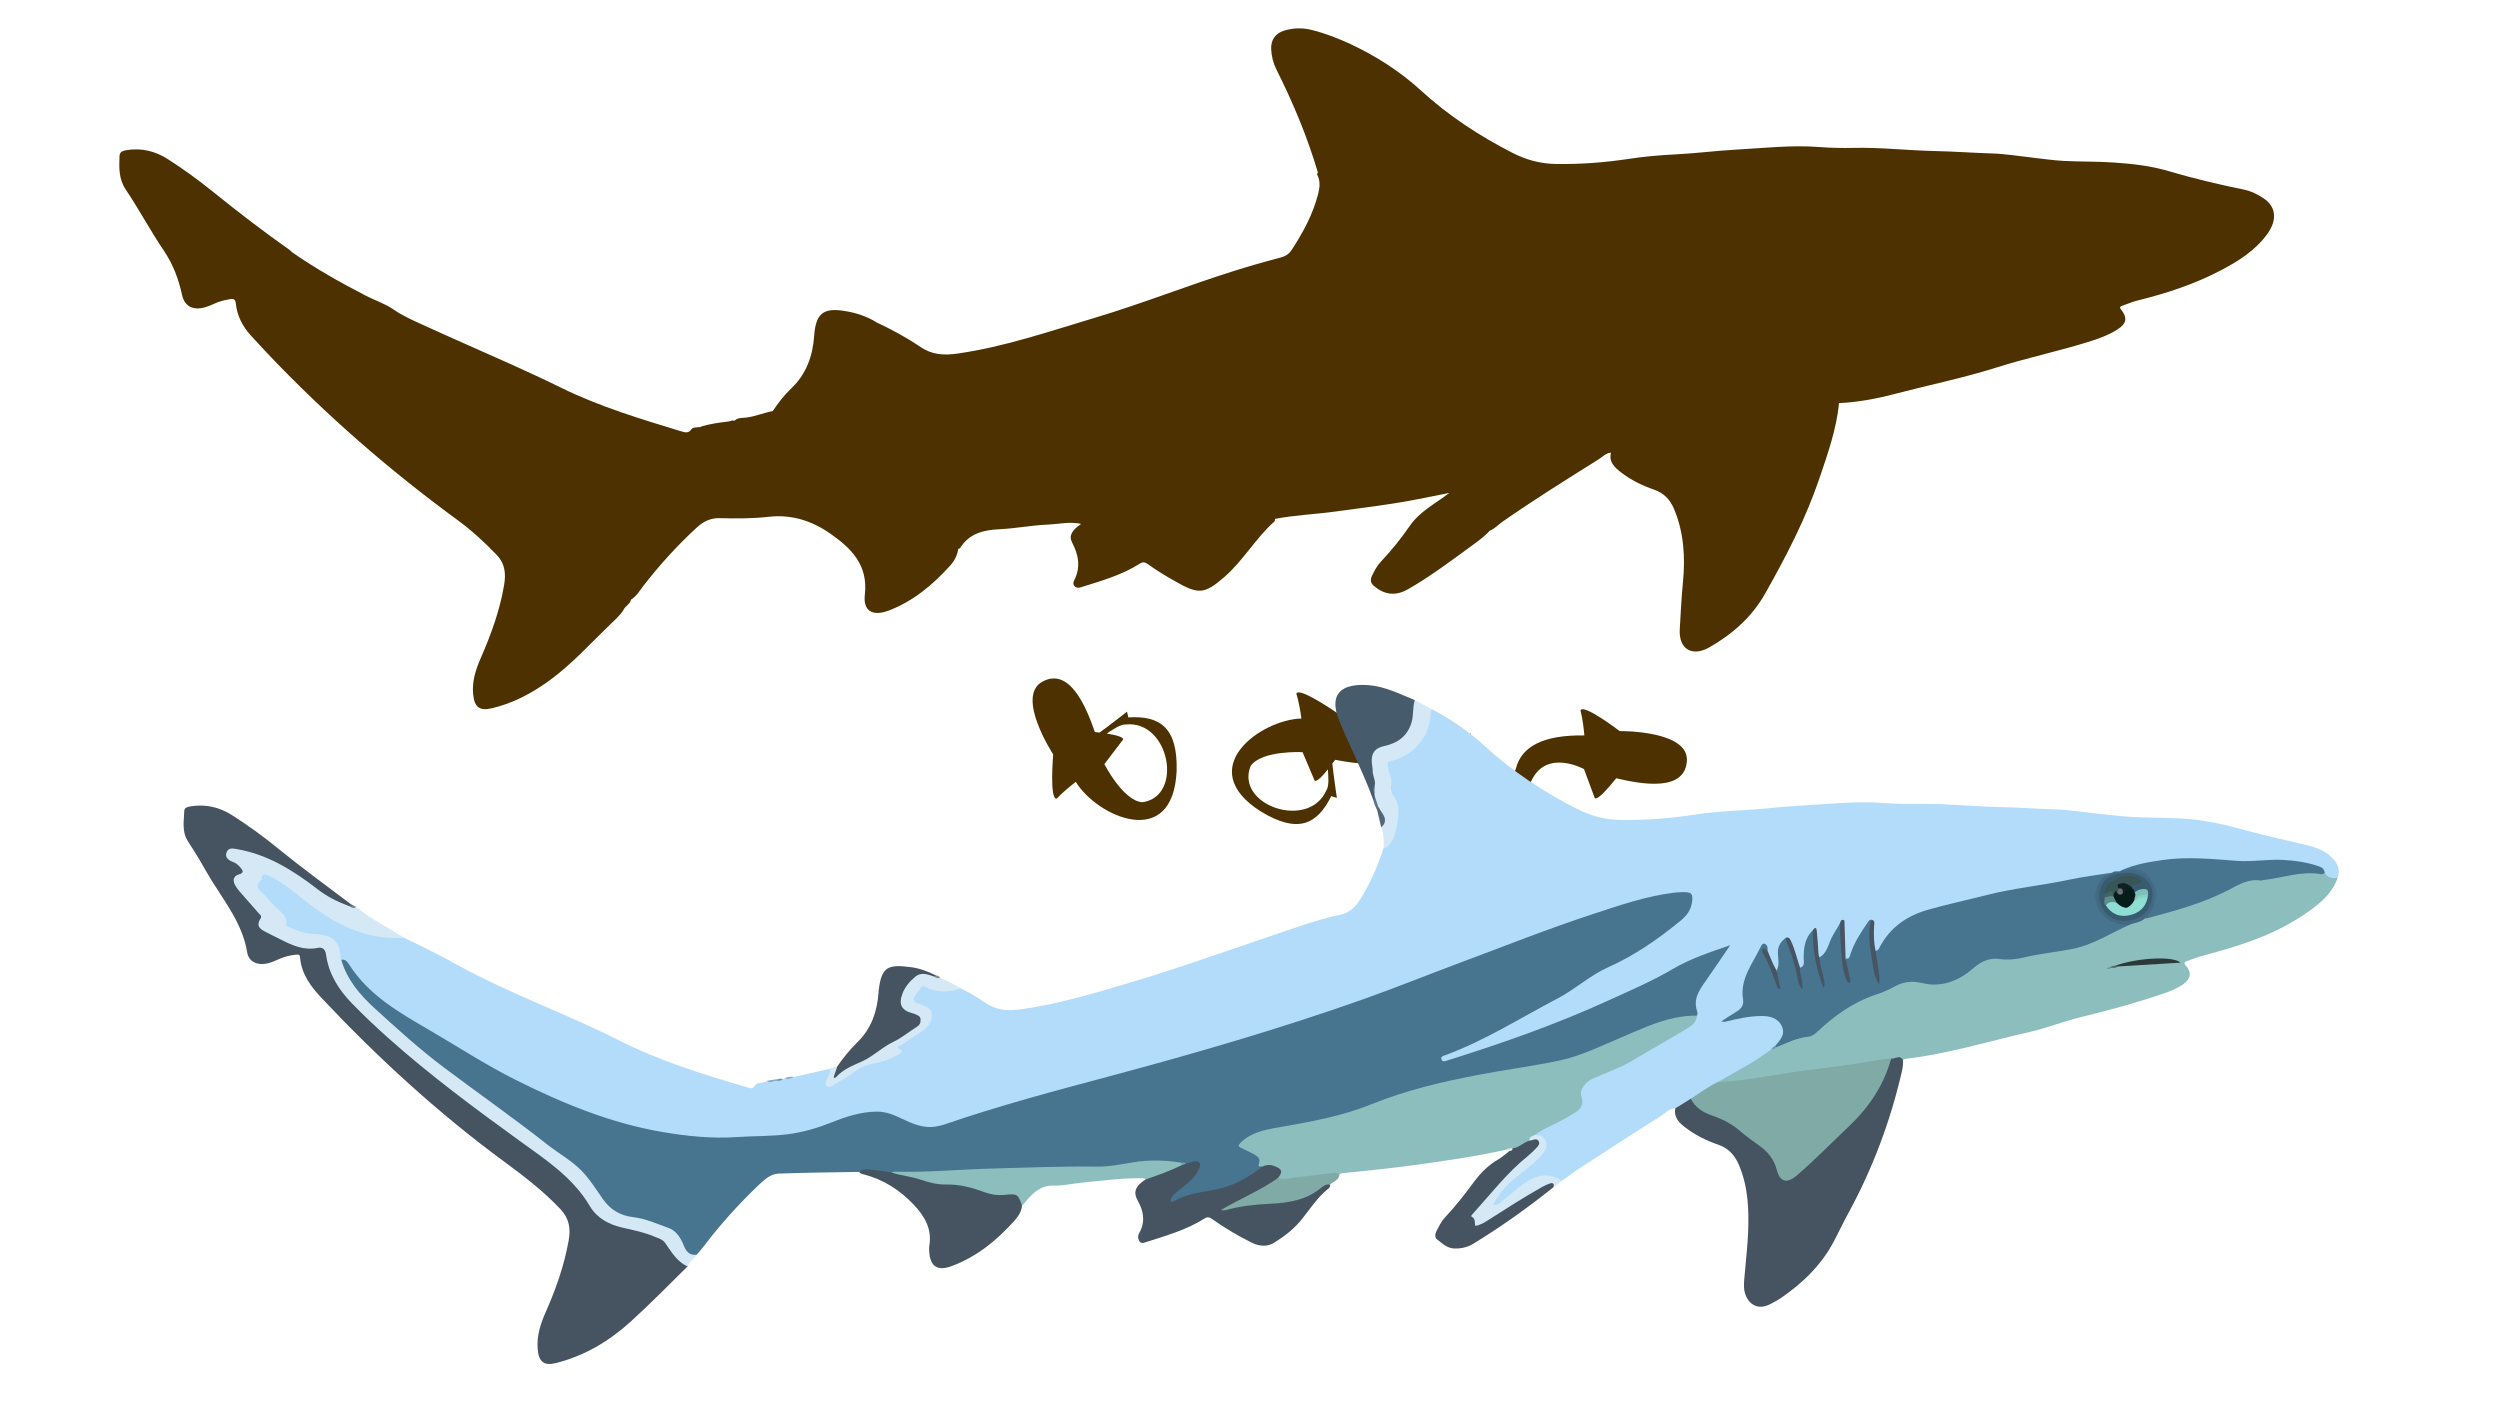 <?xml version="1.0" encoding="UTF-8"?>
<svg xmlns="http://www.w3.org/2000/svg" viewBox="0 0 1920 1080">
  <defs>
    <style>
      .cls-1 {
        fill: #818e9a;
      }

      .cls-2 {
        fill: #7cc1b9;
      }

      .cls-3 {
        fill: #475563;
      }

      .cls-4 {
        fill: #8eb1c7;
      }

      .cls-5 {
        fill: #6a7175;
      }

      .cls-6 {
        fill: #465360;
      }

      .cls-7 {
        fill: #6c99b0;
      }

      .cls-8 {
        fill: #416981;
      }

      .cls-9 {
        fill: #465562;
      }

      .cls-10 {
        fill: #e1e9ea;
      }

      .cls-11 {
        fill: #475562;
      }

      .cls-12 {
        fill: #6f9393;
      }

      .cls-13 {
        fill: #416465;
      }

      .cls-14 {
        fill: #77a5ac;
      }

      .cls-15 {
        fill: #6e96ae;
      }

      .cls-16 {
        fill: #86d1c8;
      }

      .cls-17 {
        fill: #526676;
      }

      .cls-18 {
        fill: #5d908d;
      }

      .cls-19 {
        fill: #5d7180;
      }

      .cls-20 {
        fill: #395b6f;
      }

      .cls-21 {
        fill: #80aaa5;
      }

      .cls-22 {
        fill: #596673;
      }

      .cls-23 {
        fill: #8dbebe;
      }

      .cls-24 {
        fill: #2d3939;
      }

      .cls-25 {
        fill: #446d87;
      }

      .cls-26 {
        fill: #8fded3;
      }

      .cls-27 {
        fill: #051d1b;
      }

      .cls-28 {
        fill: #d4e8f6;
      }

      .cls-29 {
        fill: #0f1f22;
      }

      .cls-30 {
        fill: #7d8a95;
      }

      .cls-31 {
        fill: #4e3100;
      }

      .cls-32 {
        fill: #80a7bf;
      }

      .cls-33 {
        fill: #465b6b;
      }

      .cls-34 {
        fill: #b2dcfa;
      }

      .cls-35 {
        fill: #47748e;
      }

      .cls-36 {
        fill: #385658;
      }

      .cls-37 {
        fill: #4c6465;
      }
    </style>
  </defs>
  <g id="Calque_1" data-name="Calque 1">
    <path class="cls-31" d="M811.74,613.26s3.4-4.26,14.47-12.77c16.51,26.89,74.72,53.11,77.45-8.51,.85-33.02-12.6-42.55-37.11-41.02l-1.02-4.43s-28.6,22.81-34.55,24.68c11.06,1.53,25.19-15.32,33.7-14.81,33.53-3.4,44.6,55.32,12.6,59.74-14.8-1.15-29.11-29.28-29.11-29.28l13.96-18.38s5.28-3.4-21.28-6.3c-6.81-19.74-19.57-50.04-40.34-38.64s8.34,55.83,8.34,55.83c0,0-3.06,35.91,2.89,33.87Z"/>
  </g>
  <g id="Calque_4" data-name="Calque 4">
    <path class="cls-31" d="M1213.78,545.75s1.77,5.16,3.02,19.06c-31.55-.49-48.14,8.47-52.48,25.07-4.34,16.6-48.56,35.32-36.71,13.81l4.28,1.51s-3.92-36.37-2.3-42.4c-7.23,8.52-.58,29.48-5.58,36.39-15.11,30.13,40.57,25.02,52.18,.33,11.61-24.7,40.32-8.87,40.32-8.87l8.03,21.64s.04,6.28,16.73-14.58c20.32,4.84,52.74,10.32,54.25-13.33s-51.59-22.9-51.59-22.9c0,0-28.67-21.85-30.14-15.72Z"/>
  </g>
  <g id="Calque_5" data-name="Calque 5">
    <path class="cls-31" d="M995.6,532.91s2,5.07,3.88,18.9c-31.54,.95-83.24,38.41-31.14,71.42,28.22,17.16,43.18,10.24,54.04-11.79l4.35,1.32s-5.56-36.15-4.23-42.25c-6.83,8.84,.76,29.47-3.92,36.6-13.73,30.78-70.17,11.17-58.1-18.79,8.36-12.27,39.88-10.69,39.88-10.69l9.01,21.25s.33,6.27,16.05-15.33c20.52,3.91,53.15,7.91,53.58-15.78s-52.58-20.53-52.58-20.53c0,0-29.63-20.52-30.82-14.34Z"/>
  </g>
  <g id="Calque_3" data-name="Calque 3">
    <path class="cls-31" d="M1738.5,152.33c-4.54-3.02-9.5-5.54-14.96-6.67-19.48-4-38.87-8.55-57.9-14.21-13.84-4.12-27.88-5.64-42.03-6.63-12.92-.91-25.92-.57-38.85-1.25-8.25-.43-16.45-1.72-24.67-2.62-10.04-1.09-20.06-2.8-30.12-3.1-14.6-.44-29.19-1.54-43.76-1.84-20.94-.43-41.77-2.91-62.74-2.44-8.78,.2-17.56,.02-26.39-.67-21.26-1.64-42.48,.84-63.7,2-15.37,.84-30.68,2.86-46.05,3.62-12.1,.6-24.15,1.63-36.08,3.44-18.69,2.84-37.35,4.26-56.29,3.97-12.07-.19-22.91-3.2-33.38-8.54-25.5-13.03-49.2-28.59-70.44-48.03-16-14.63-34.28-26.24-53.94-35.53-9.81-4.5-19.85-8.41-30.35-10.97-6.91-1.68-13.88-1.41-20.69,.69-6.76,2.08-10.27,7.22-9.89,14.31,.29,5.37,1.53,10.55,3.94,15.36,12.83,25.61,23.9,51.93,31.98,79.45-.59,.46-.82,1.09-.48,1.74,2.47,4.75,1.87,9.59,.62,14.52-3.98,15.68-11.61,29.63-20.34,43.05-2.04,3.14-4.95,4.92-8.81,5.92-12.19,3.18-24.31,6.65-36.32,10.45-35.61,11.26-70.36,25.06-106.19,35.76-34.77,10.38-69.09,22.23-105.23,27.43-10.32,1.48-19.56,1.01-28.45-5.03-10.68-7.27-22.06-13.42-33.77-18.91-7.53-4.79-16.04-7.4-24.59-8.79-16.54-2.69-22.11,2.19-23.33,19.07-1.13,15.64-6.04,29.47-17.7,40.51-5.43,5.14-9.94,11.1-14.11,17.31-6.8,1.29-13.22,4.06-20.15,4.96-3.11,.4-6.65-.11-9.27,2.44-.97-.1-1.97-.5-2.86,.26-.66,.12-1.32,.25-1.98,.37-6.78,.79-13.51,1.78-20.11,3.62-.34,.19-.68,.38-1.02,.57-1.17,.11-2.34,.22-3.51,.33-1.36,.07-2.82,.24-3.58,1.42-1.97,3.05-4.56,2.58-7.4,1.72-31.45-9.58-62.93-19-92.58-33.57-12.82-6.31-25.81-12.3-38.83-18.17-22.4-10.11-44.97-19.85-67.31-30.1-7.76-3.56-15.6-6.94-22.77-11.93-6.32-4.4-13.99-6.82-20.91-10.4-19.58-10.15-38.84-20.87-56.93-33.56-.6-.56-1.15-1.21-1.82-1.68-20.15-14.19-39.67-29.21-58.85-44.68-11.14-8.98-22.72-17.43-34.78-25.13-9.7-6.19-20.37-8.79-31.94-6.8-2.67,.46-4.98,1.29-5.09,4.44-.32,8.95-.72,17.58,4.83,25.85,10.29,15.32,18.96,31.69,29.32,47.01,6.95,10.29,11.26,21.66,13.89,33.9,1.92,8.94,8.79,11.99,17.66,9.42,2.38-.69,4.73-1.61,6.96-2.69,3.8-1.84,7.82-2.75,11.92-3.49,2.81-.5,4.38-.31,4.77,3.42,.98,9.37,5.13,17.47,11.51,24.41,4.17,4.53,8.3,9.1,12.54,13.57,44.92,47.37,93.98,90.02,146.66,128.54,10.63,7.77,20.23,16.73,29.41,26.21,6.75,6.97,7.36,14.67,5.87,23.49-3.3,19.52-10.03,37.86-17.89,55.91-3.85,8.84-6.89,17.98-5.85,28.01,1,9.62,4.76,12.77,14.17,10.61,16.31-3.76,30.82-11.53,44.24-21.24,17.34-12.55,31.6-28.55,46.96-43.3,3.58-3.44,7.36-6.74,10.08-10.98,1.29-3.09,5.04-4.38,5.73-7.9,4.38-2.7,6.84-7.14,9.86-11.03,12.28-15.81,25.71-30.57,40.41-44.14,4.9-4.52,10.41-7.64,17.82-7.45,12.46,.31,25.04,.4,37.39-1.02,17.9-2.06,33.61,3.07,47.74,12.98,15.92,11.16,29.04,23.98,26.42,46.64-1.5,12.96,6.08,17.05,18.51,12.29,18.83-7.21,33.71-19.79,47.03-34.46,3.28-3.61,5.46-7.92,6.2-12.84,.45-.17,1.13-.2,1.33-.53,7.01-11.31,17.88-13.96,30.27-14.55,12.21-.58,24.33-2.97,36.54-3.52,8.71-.39,17.44-2.52,26.21-.58-6.92,4.77-9.65,8.98-6.97,14.16,5.06,9.77,6.83,19.05,1.57,29.37-1.82,3.58,1.24,6.38,4.85,5.25,15.67-4.92,31.56-9.32,45.62-18.25,2.33-1.48,3.97-1.26,6.2,.38,6.85,5.01,14.16,9.31,21.55,13.5,17.31,9.81,21.87,9.55,36.88-3.35,14.74-12.67,24.28-30.1,38.82-42.98,.39-.34,.26-1.27,.37-1.92,15.45-2.99,31.19-3.55,46.75-5.7,19.82-2.75,39.71-5.02,59.39-8.75,9.26-1.76,18.49-3.67,27.74-5.51h0c.32-.11,.64-.22,.95-.33,.99-.7,1.99-1.35,3.02-1.96-1.03,.6-2.04,1.26-3.02,1.96-.32,.11-.64,.22-.95,.33,0,0,0,0,0,0-10.38,8.11-22.55,13.98-30.35,25.32-6.7,9.74-14.14,18.94-22.27,27.56-3.02,3.2-4.95,7.09-6.85,10.97-1.24,2.55-1.12,5.19,1.23,7.27,8.21,7.27,17.02,8.31,26.59,2.82,16.78-9.63,32.25-21.21,47.83-32.6,5.22-3.81,10.55-7.56,14.97-12.38,3.8-1.45,6.42-4.56,9.65-6.82,24.08-16.81,49.01-32.32,73.86-47.94,3.03-1.91,5.6-4.81,9.51-5.13-1.82,7.15,2.78,11.35,7.49,15.01,7.66,5.96,16.38,10.24,25.53,13.39,7.51,2.58,12.35,7.64,15.33,14.7,7.59,17.95,8.75,37.01,6.95,55.89-1.17,12.24-1.81,24.5-2.49,36.72-.85,15.23,9.52,21.34,22.72,13.83,17.66-10.04,32.71-23.36,42.73-41.08,16.13-28.52,31.29-57.6,41.84-88.79,6.38-18.87,13.08-37.66,15.04-57.69,14.12-.7,28.09-3.21,41.6-6.76,26.61-6.99,53.6-12.44,79.9-20.77,22.91-7.25,46.52-12.23,69.5-19.35,7.93-2.46,15.8-5.2,22.85-9.72,7.05-4.52,7.81-8.89,2.73-15.3-1.69-2.13-.17-2.5,1.28-3.01,3.75-1.34,7.45-2.92,11.3-3.88,22.16-5.49,43.82-12.55,64.03-23.18,13.48-7.09,26.51-15.18,35.75-28,7.62-10.57,6.9-20.81-2.87-27.31Zm-616.63,221.59c-1.1,.45-2.18,.95-3.23,1.5,1.05-.55,2.13-1.06,3.23-1.5Z"/>
  </g>
  <g id="Calque_2" data-name="Calque 2">
    <g>
      <path class="cls-34" d="M310.22,720.19c13.69,6.42,27.24,13.26,40.42,20.54,40.33,22.27,83.84,37.59,124.85,58.32,31.51,15.92,65.19,26.3,98.98,36.21,2.13,.62,3.79,1.02,5.11-1.25,2.12-3.67,6.77-1.46,9.44-3.94,2.23,1.24,4.19-.57,6.3-.56,2,.2,3.92-.31,5.87-.59l1.69-.97c2.41,.38,4.65-.59,6.98-.88,9.02-2.05,18.04-4.09,27.07-6.14,3.17,1.29,1.05,3.38,.73,5.14-.39,2.16-3.33,4.56-1.2,6.28,2.21,1.78,4.5-1.08,6.56-2.24,4.78-2.69,9.45-5.55,13.85-8.84,3.91-2.93,8.35-4.68,13.18-5.6,5.9-1.13,11.54-3.12,16.97-5.66,1.6-.75,3.27-1.27,2.07-4.01-1.06-2.42,1.44-3.82,3.23-4.9,4.99-3.01,9.52-6.67,14.4-9.82,2.99-1.93,5.33-4.44,6.66-7.84,1.74-4.47,1.06-6.59-3.12-9.13-1.86-1.13-3.94-1.75-5.92-2.62-3.47-1.53-4.29-3.7-2.66-7.18,1.14-2.42,2.86-4.47,4.63-6.46,1.22-1.38,2.78-1.95,4.49-1.19,7.87,3.48,15.89,4.53,24.24,1.86,.87-.28,1.99-.29,2.86,.39,6.53,2.97,12.59,6.82,18.46,10.85,8.66,5.96,17.77,6.62,27.96,5.18,27.87-3.94,54.68-11.91,81.54-19.87,43.01-12.76,85.14-28.11,127.65-42.37,11.48-3.85,23.04-7.79,34.87-10.1,9.28-1.81,13.71-7.56,17.95-14.76,6.85-11.63,12.16-23.88,16.28-36.68,9.68-9.4,11.68-21.48,8.88-33.55-1.62-6.98-5.4-13.5-4.96-21.08,.06-1.08-.71-2.19-1.03-3.3-2.17-7.51-1.49-8.35,5.7-11.05,14.41-5.42,24.43-15.69,26.12-33.12,.17-1.75-.61-4.15,2.3-4.61,14.67,7.62,28.25,17.02,40.37,28.07,21.62,19.7,45.59,35.69,71.64,48.76,10.2,5.12,20.74,8,32.44,8.22,19.11,.36,37.93-1.11,56.78-3.96,12.09-1.83,24.31-2.84,36.58-3.42,15.2-.72,30.33-2.82,45.53-3.61,21.21-1.11,42.44-3.65,63.69-1.99,9.49,.74,18.93,.8,28.38,.67,20.29-.27,40.46,2.01,60.73,2.42,14.4,.29,28.81,1.4,43.25,1.83,10.22,.31,20.4,2.05,30.61,3.1,9.05,.93,18.09,2.13,27.16,2.63,12.43,.68,24.91,.65,37.35,1.18,17.62,.76,34.64,4.71,51.59,9.43,15.62,4.35,31.57,7.52,47.31,11.46,7.14,1.79,13.94,4.63,18.98,10.32,3.71,4.18,5.42,9,3.2,14.58-5.05,2.18-7.38,1.36-11.15-3.91-1.31-2.61-3.79-3.56-6.33-4.45-13.64-4.81-27.84-5-41.89-3.74-12.22,1.1-24.2-.31-36.25-1-23.58-1.36-46.79-.17-69.2,8.07-2.4,1.81-5.46,1.03-8.07,2.03-27.58,4.62-55.16,9.26-82.61,14.54-22.7,4.37-45.38,9.36-67.17,17.27-11.4,4.14-20.23,11.96-26.45,22.57-1.27,2.17-1.97,5.73-6,4.61-2.21-2.64-1.94-5.85-2.13-8.97-.26-4.24,.73-8.56-.74-12.7-2.23-.24-2.63,1.77-3.52,3-4.78,6.64-8.52,13.84-11.47,21.47-.89,2.3-1.7,5.1-5.24,3.09-1.59-7.02-1.39-14.21-1.96-21.33-.14-1.7,1.12-3.82-1.13-5.05-4.49,6.72-7.31,14.26-11.13,21.28-1.16,2.13-2,5.14-5.6,4.4-3.43-4.84-2.06-10.6-3.09-15.9-.24-1.23,1.15-3.26-1.46-3.53-4.26,4.63-5.86,10.16-5.83,16.3,.01,2.62,.25,5.27-.41,7.84-.45,1.78-1.15,3.5-3.48,3.49-2.79-1.07-3.05-3.73-3.63-6.07-1.08-4.35-2.51-8.57-4.38-12.62-.64-1.39-.97-3.39-3.35-2.82-3.67,2.64-4.71,6.26-4.83,10.67-.12,4.22,1.7,8.85-1.73,12.65-1.89,.28-2.69-1.04-3.25-2.41-1.72-4.24-4.25-8.15-5.3-12.67-.54-1.1,.24-3.02-1.52-3.29-1.59-.24-2.06,1.43-2.67,2.55-3.74,6.84-7.01,13.92-10.41,20.93-2.76,5.69-2.29,11.7-1.91,17.59,.28,4.3-1.41,6.94-4.66,9.09-3.02,2-6.11,3.89-9.2,5.84,7.86-2.16,15.88-3.15,23.88-4.2,4.38-.58,8.61,.43,12.58,2.32,8.45,4.03,10.33,11.09,5.03,18.77-.85,1.23-1.78,2.4-2.88,3.42-1.31,1.06-2.6,2.15-3.78,3.36-10.85,9.02-23.39,15.35-35.65,22.12-1.73,.96-3.55,1.75-5.21,2.84-7.36,3.74-13.9,8.81-20.96,13.03-3.97,2.44-7.22,6.27-12.39,6.42-4.94,.03-7.98,3.89-11.64,6.19-21.13,13.26-42.04,26.89-62.96,40.49-4.29,2.78-8.34,5.93-12.5,8.91-.48,.2-1,.26-1.44,.03-12.49-6.39-22.55-.94-31.92,6.81-4.23,3.49-8.5,6.95-12.74,10.42-1.79,1.47-4.03,3.61-6.15,1.95-2.47-1.93,.06-4.23,1.11-6.08,4.62-8.12,11.5-14.18,18.88-19.65,5.11-3.78,9.72-8.07,14.15-12.58,7.41-7.54,6.64-11.71-2.91-15.62,.59-3.79,4.13-4.41,6.69-5.79,6.87-3.7,13.91-7.07,20.68-10.97,7.2-4.14,8.01-6.08,7.17-14.37-.62-6.07,3.17-9.83,8.04-12.63,6.21-3.57,13.04-5.81,19.57-8.68,13.6-6,25.9-14.2,38.61-21.7,5-2.95,9.89-6.1,15.05-8.78,3.97-2.06,7.24-4.76,7.74-9.64-.01-1,.25-2.05-.03-2.99-2.57-8.77,.98-15.85,5.97-22.67,5.87-8.03,11.38-16.31,17.18-25.28-14.51,4.79-28.21,9.81-40.8,17.23-15.83,9.33-32.72,16.36-49.32,24.07-28.57,13.29-58.16,23.96-87.85,34.34-10.51,3.67-21.07,7.32-31.79,10.39-.64,.18-1.26,.44-1.9,.6-2.57,.66-5.78,1.94-6.99-1.34-1.28-3.46,2.22-4.33,4.58-5.25,30.39-11.78,58.43-28.28,86.5-44.45,18.85-10.86,37.15-22.67,56.48-32.8,13.28-6.96,25.01-16.44,36.56-26.01,3.96-3.29,6.71-7.39,7.35-12.63,.58-4.78-.51-6.13-5.28-6.09-9.37,.08-18.61,1.43-27.51,4.34-10.13,3.32-20.26,6.55-30.73,8.7-10.17,2.09-19.4,7.02-29.23,10.09-23.72,7.41-46.31,17.78-69.68,26.01-34.55,12.16-68.49,25.91-103.06,37.98-40.57,14.16-81.71,26.46-122.96,38.4-31.17,9.02-62.64,17.05-93.97,25.52-16.71,4.52-33.39,9.17-49.85,14.54-13.58,4.44-27.92,6.45-40.88,12.84-1.18,.58-2.57,.67-3.86,.99-9.15,2.25-17.89,.02-25.53-4.38-17.5-10.08-34.66-6.9-51.89-.15-13.07,5.12-26.27,9.51-40.29,11.18-4.63,.55-9.35,1.13-13.9,1.07-16.62-.21-33.14,2.08-49.84,.73-24.72-2-48.69-7.17-72.42-13.97-17.67-5.06-34.31-12.78-51.01-20.26-40.39-18.08-77.24-42.46-114.92-65.33-11.96-7.25-21.85-16.77-29.94-28.19-2.58-3.64-5.09-7.47-9.56-9.21-1.82-1.2-1.57-3.14-1.78-4.92-.88-7.42-3.89-10.92-11.1-12.92-2.74-.76-5.5-1.25-8.36-1.23-6.51,.06-12.35-2.38-18.12-4.99-2.08-.94-3.47-2.52-3.7-4.93-.34-3.54-2.47-6.06-4.84-8.47-5.13-5.21-10.35-10.31-15.25-15.74-2.28-2.53-3.28-4.47-.6-7.11,.47-.46,.84-1.03,1.17-1.61,3.41-5.96,4.3-6.23,10.62-2.99,9.09,4.67,16.71,11.42,24.78,17.54,9.67,7.34,19.35,14.78,30.43,19.81,11.68,5.3,23.95,8.93,37,8.88,2.84,0,5.63,.2,8.29,1.27Z"/>
      <path class="cls-35" d="M262.05,737.12c3.27-.74,4.96,1.87,6.18,3.78,15.01,23.54,38.45,36.75,61.61,50.24,21.98,12.81,43.32,26.77,66.1,38.17,36.08,18.06,73.2,33.4,113.31,40.15,18.71,3.15,37.49,5.12,56.57,3.81,12.93-.89,25.92-.53,38.84-2.13,12-1.48,23.37-4.87,34.53-9.32,11-4.39,22.18-7.99,34.23-8.09,6.74-.06,12.64,2.33,18.55,5.12,8.73,4.13,17.53,8.26,27.67,6.14,1.78-.37,3.6-.68,5.32-1.27,43.01-14.86,87-26.39,130.91-38.16,64.22-17.22,128.01-35.81,190.7-57.98,24.91-8.81,49.42-18.75,74.18-27.99,34.4-12.84,68.54-26.46,103.42-37.86,19.92-6.51,39.99-13.46,61.05-16.09,2.14-.27,4.31-.39,6.47-.47,7.55-.29,8.91,1.19,7.6,8.67-.96,5.51-4.25,9.68-8.46,13.14-17.16,14.07-35.22,26.7-55.62,35.81-14.05,6.28-25.48,16.98-39.03,24.06-28.41,14.85-55.58,32.2-85.85,43.41-1.53,.57-4.23,.93-3.23,3.45,.9,2.27,3.08,1.16,4.8,.62,41.58-13.06,82.67-27.41,122.37-45.52,17.1-7.8,34.38-15.18,50.63-24.73,13.36-7.85,28.01-12.67,43.88-18.17-6.66,9.76-12.44,18.45-18.45,26.97-5.14,7.29-10.38,14.43-6.79,24.16,.31,.85-.1,1.97-.18,2.96-2.49,2.36-5.71,1.41-8.58,1.71-12.26,1.26-23.58,5.59-34.84,10.17-15.1,6.14-29.74,13.36-45.07,18.95-19.06,6.95-39.21,8.81-58.99,12.42-26.18,4.78-52.47,9.09-77.88,17.32-8.86,2.87-17.5,6.38-26.23,9.61-22.58,8.37-46.06,13.01-69.72,16.97-4.92,.82-9.81,1.83-14.56,3.42-2.85,.96-5.64,2.05-8.16,3.69-2.06,1.34-5.02,2.54-5,5.11,.01,2.64,3.28,3.03,5.33,3.72,6.11,2.05,8.62,6.76,10.09,12.43,.59,2.26-1.44,2.71-2.63,3.67-11.69,9.41-25.15,14.7-39.88,16.97-8.07,1.24-16.06,2.65-23.3,6.82-1.6,.92-3.9,2.21-5.38,.12-1.33-1.88,.12-3.82,1.34-5.41,2.77-3.61,6.6-6.05,10.09-8.85,3.68-2.95,6.85-6.29,9.01-10.51,.68-1.33,1.49-2.82,.29-4.17-1.02-1.14-2.46-.66-3.76-.32-1.61,.42-3.18,1-4.89,.77-1.65-.4-3.32-.36-5.01-.35-15.16-2.95-30.15-1.1-45.09,1.61-6.25,1.13-12.51,1.72-18.86,1.57-24.45-.56-48.89,.38-73.32,1.17-22.75,.73-45.49,1.82-68.23,2.79-4.81,.21-9.64-.56-14.43,.24-4.93,.23-9.63-1.5-14.58-1.6-3.75-.07-7.48-.31-11.23-.02-20.62,.38-41.25,.49-61.85,1.31-6.3,.25-11.19,4.76-15.68,9.06-15.3,14.61-29.4,30.29-42.18,47.14-1.6,2.11-3.41,4.08-5.13,6.11-3.61,2.28-6.32,.68-8.66-2.09-1.19-1.41-1.7-3.22-2.49-4.87-3.53-7.37-8.69-12.59-17.01-14.84-8.81-2.38-17.43-5.38-26.47-7.06-6.91-1.29-12.44-5.13-16.68-10.97-4.59-6.32-9.02-12.76-13.82-18.93-5.51-7.08-12.86-11.89-19.94-17.15-20.16-14.98-40.04-30.33-60.36-45.09-18.44-13.4-37.02-26.63-54.15-41.68-14.09-12.38-28.68-24.26-41.08-38.44-5.66-6.47-9.79-13.81-12.3-22.04-.34-1.11-.85-2.21,0-3.31Z"/>
      <path class="cls-23" d="M1319.41,830.94c8.86-5.06,17.81-9.99,26.56-15.24,4.93-2.96,9.55-6.44,14.32-9.68,1.52-.9,2.95-1.93,4.51-2.75,6.14-3.83,12.77-6.45,19.91-7.57,4.82-.75,8.39-3.1,12.03-6.35,11.69-10.43,24.37-19.58,39.16-25.24,6.68-2.56,13.48-4.72,19.76-8.27,6.23-3.52,13.13-3.97,19.9-2.43,14.08,3.2,26.34,.05,37.07-9.42,4.45-3.93,9.57-6.55,15.24-8.22,2.6-.77,5.24-1.2,7.89-.66,6.2,1.28,12.15,.6,18.21-1.13,9.13-2.6,18.61-3.69,27.99-4.95,10.71-1.44,20.85-4.32,30.4-9.17,7.27-3.69,14.76-6.88,22.11-10.38,4.15-1.92,8.73-2.76,12.74-5.03,.74-.3,1.51-.48,2.3-.61,20.89-6.02,41.93-11.61,61.49-21.45,2.67-1.34,5.28-2.79,7.83-4.34,3.64-2.22,7.53-3.14,11.84-3.16,10.68-.04,21.06-2.71,31.5-4.49,7.85-1.34,15.46-1.56,23.21-.13,2.13,4.13,5.88,4.32,9.83,4.04-3.78,11.32-12.35,18.56-21.58,25.25-22.73,16.47-48.69,25.47-75.45,32.68-6.25,1.68-12.5,3.38-18.49,5.88-1.8,.75-2.97,1.25-1.01,3.4,4.59,5.02,3.94,10.06-1.67,14.15-4.89,3.56-10.53,5.71-16.18,7.63-20.43,6.95-41.23,12.63-62.19,17.71-13.38,3.24-26.18,8.41-39.64,11.48-31.67,7.22-62.8,16.85-95.21,20.68-.79,.09-1.54,.58-2.31,.88-3.36-.82-6.66-.03-9.98,.33-17.13,2.46-34.12,5.86-51.36,7.51-24.03,2.3-47.61,7.75-71.64,10.07-3.09,.3-6.27,1.31-9.08-1.02Z"/>
      <path class="cls-6" d="M528.03,972.62c-14.45,14.23-28.63,28.74-43.66,42.37-16.64,15.09-35.48,26.32-57.39,31.83-9.38,2.36-13.22-1.02-14.04-10.64-.89-10.51,2.4-20.07,6.51-29.33,7.71-17.37,13.84-35.16,17.24-53.9,1.67-9.24,.59-17.02-6.25-24.29-13.2-14.04-28.41-25.61-43.79-36.94-50.54-37.2-96.51-79.43-139.48-125.04-8.5-9.02-15.68-18.55-16.72-31.41-.18-2.23-1.32-2.27-2.98-2.1-4.66,.48-9.14,1.57-13.43,3.52-2.71,1.23-5.5,2.42-8.38,3.14-7.49,1.87-14.6-.97-15.77-8.2-4.02-24.7-20.6-42.79-32.16-63.5-4.21-7.54-8.76-14.9-13.46-22.14-4.79-7.38-2.94-15.42-2.75-23.27,.06-2.53,2.61-3.06,4.86-3.43,11.55-1.93,22.23,.64,31.93,6.83,11.91,7.61,23.4,15.88,34.35,24.8,18.44,15.02,37.62,29.05,56.6,43.35,.36,1.48-.78,1.66-1.73,2.01-6.48-.27-11.44-4.32-16.7-7.27-7.53-4.23-14.43-9.52-21.29-14.81-12.32-9.49-26.34-15.47-41.36-19.22-2.58-.64-5.16-1.33-7.76-1.88-2.14-.45-4.13-.02-4.92,2.27-.72,2.09,.63,3.55,2.24,4.53,2.55,1.55,5.35,2.67,7.34,5.06,2.7,3.23,2.6,4.94-.61,7.42-4.3,3.34-4.74,5.53-.81,9.75,5.22,5.61,9.8,11.76,15.07,17.3,2.1,2.21,3.49,4.24,1.84,7.46-1.64,3.19,.14,5.54,2.9,6.96,7.7,3.94,15.31,8.07,23.31,11.43,4.95,2.08,10.12,1.66,15.27,1.7,7.4,.05,8.5,.66,9.82,7.69,3.59,19.14,15.7,32.75,29.54,45.01,7.1,6.29,13.72,13.07,20.78,19.4,16.12,14.47,33.34,27.55,50.26,41.01,23.58,18.75,48.78,35.35,72.62,53.77,8.78,6.78,16.68,14.06,22.74,23.5,5.57,8.68,11.84,16.96,21.85,21.29,4.61,2,9.39,3.5,14.29,4.37,5.61,.99,10.91,2.85,16.33,4.48,7.69,2.31,13.15,6.82,16.89,13.74,1.94,3.6,4.6,6.48,8.44,8.19,1.32,.59,2.88,1.19,2.43,3.2Z"/>
      <path class="cls-23" d="M969.68,895.88c-1.08-.53-4.1,1.26-2.84-2.03,1.34-3.52-.47-5.48-3.02-6.94-3.45-1.98-7.12-3.57-10.69-5.33-2.1-1.04-2.6-1.76-.49-3.85,7.94-7.86,18.16-9.97,28.47-11.76,24.54-4.26,49.1-8.6,72.29-17.97,26.78-10.82,54.65-17.32,82.88-22.7,20.5-3.91,41.22-6.51,61.64-10.9,16.73-3.6,31.9-11.26,47.51-17.79,13.47-5.64,26.66-12.07,41.11-14.95,5.53-1.1,11.14-1.77,16.81-1.67-.51,5.02-3.88,7.75-7.9,10.09-13.89,8.07-27.75,16.2-41.6,24.35-8.03,4.73-16.68,8.08-25.22,11.7-4.1,1.74-8.45,3.2-11.48,6.75-2.42,2.84-3.88,5.74-2.4,9.89,1.6,4.5-.3,8.52-4.24,11.13-6.64,4.4-13.75,8.01-20.93,11.46-3.88,1.86-7.64,3.94-11.12,6.49-1.03,1.91-3.37,2.82-3.9,5.12-4.21,2.21-7.89,5.54-12.91,6.05-1.41,.12-2.74-1.28-4.21-.24-25.42,5.71-51.2,9.32-76.99,12.76-15.77,2.1-31.63,3.57-47.46,5.27-1.49,.16-3,.12-4.3,1.02-14.52,1.42-28.95,3.57-43.47,4.95-1.17,.11-2.33,.02-3.34-.67-.62-.63-.77-1.38-.59-2.24,1.08-5.41,.13-6.68-5.33-7.62-2.11-.36-4.26,.56-6.31-.36Z"/>
      <path class="cls-6" d="M1452.39,813.03c3.02,.38,6.5-3.32,9.07,1.02,.33,3.18-.21,6.23-.93,9.35-8.76,37.71-22.16,73.66-40.68,107.7-3.89,7.14-7.37,14.5-11.14,21.71-9.71,18.59-24.24,32.73-41.42,44.37-2.19,1.49-4.6,2.66-6.92,3.97-12.87,7.25-20.59-3.07-20.96-12.57-.18-4.51,.5-8.94,.86-13.4,.76-9.39,1.87-18.85,2.26-28.15,.75-17.65,.14-35.55-7.04-52.36-3.16-7.39-7.94-12.82-15.8-15.51-9-3.08-17.52-7.32-25.12-13.06-4.81-3.63-9.27-7.81-7.93-14.88,3.94-2.45,7.88-4.9,11.82-7.34,.98-.34,1.64,.19,2.06,.92,3.4,5.85,8.95,8.64,15.01,10.85,9.31,3.39,17.73,8.25,25.1,14.96,3.93,3.58,8.66,6.17,12.81,9.49,5.69,4.54,10.47,9.72,11.99,17.19,.33,1.62,.95,3.19,1.84,4.61,2.22,3.52,4.73,4.19,8.46,2.32,2.57-1.29,4.55-3.36,6.65-5.22,17.76-15.78,34.98-32.14,50.63-50.02,5.69-6.5,9.82-14.04,12.98-22.24,1.79-4.63,3.08-9.7,6.39-13.7Z"/>
      <path class="cls-28" d="M528.03,972.62c-8.28-3.71-12.42-11.32-17.33-18.23-1.83-2.57-4.91-3.29-7.64-4.48-8.12-3.56-16.8-5.16-25.36-7.16-10.28-2.4-19.31-7.32-24.69-16.45-13.06-22.13-33.98-35.69-53.95-50.14-34.62-25.05-68.94-50.47-100.85-78.94-9.55-8.52-18.88-17.32-27.8-26.49-10.25-10.53-17.98-22.67-20.02-37.63-.54-3.96-2.65-5.88-6.36-5.12-10.57,2.15-19.59-1.9-28.56-6.51-4.29-2.2-8.69-4.19-12.89-6.53-4.41-2.46-5.25-5.02-2.62-9.27,1.4-2.27-.1-2.95-1.09-4.09-5.03-5.76-10.14-11.45-15.13-17.23-1.29-1.5-2.47-3.15-3.37-4.91-1.89-3.68-.85-6.76,3.09-7.89,4.13-1.18,3.2-2.83,1.27-5.18-1.6-1.96-3.36-3.48-5.85-4.4-3.25-1.21-6.36-3.35-4.88-7.37,1.36-3.71,4.65-3.06,8.05-2.47,23.88,4.15,43.5,16.62,62.21,31.06,6.86,5.29,14.57,9.21,22.71,12.25,.8,.39,1.67,.34,2.53,.43,1.27,.24,2.47,1.13,3.85,.41,11.27,9.55,24.62,15.91,36.89,23.92-27.58,1.83-50.62-9.13-71.87-25.27-8.81-6.69-17.01-14.22-26.73-19.7-1.44-.81-2.85-1.75-4.39-2.33-2.78-1.05-6.24-3.27-6.17,2.59-7.53,6.17,.04,9.27,2.95,12.84,3.55,4.36,7.9,8.06,11.86,12.09,2.35,2.39,4.46,4.94,4.05,8.62-.22,1.94,1.17,2.7,2.51,3.24,6.12,2.5,12.18,4.86,19.05,5.07,12.66,.39,20.29,5.08,19.83,18.02-.02,.57,.49,1.17,.76,1.75,4.46,15.41,14.32,26.97,25.96,37.56,17.2,15.66,34.42,31.3,53.03,45.28,26.28,19.75,53.27,38.58,79.09,58.93,9.75,7.68,20.94,13.53,29.19,23.17,5.1,5.96,9.24,12.58,13.73,18.95,5.76,8.17,13.43,12.63,23.21,13.76,9.53,1.1,18.18,5.13,27.06,8.27,6.16,2.18,9.47,7.74,11.79,13.53,1.87,4.68,4.42,7.72,9.89,7.04-1.95,3.29-5.62,5.26-6.97,9.02Z"/>
      <path class="cls-6" d="M969.68,895.88c3.15-1.6,6.28-1.43,9.51-.15,5.56,2.22,6.1,4.12,2.36,8.91-.84,1.69-2.23,2.85-3.75,3.9-11.41,7.87-24.07,13.41-36.42,19.54-.79,.39-1.58,.85-1.98,.56,5.75-1.62,11.89-3.27,18.2-4.21,10.2-1.52,20.54-1.19,30.78-2.71,6.6-.98,12.61-2.65,18.21-6.14,3.11-1.93,6.22-3.86,9.44-5.6,1.77-.95,3.61-1.9,5.51-.2,.26,1.54-.67,2.52-1.71,3.37-7.85,6.37-13.38,14.73-19.51,22.58-5.9,7.57-13.37,13.42-21.43,18.48-5.73,3.59-11.74,3.04-17.62,.13-10.6-5.25-20.75-11.27-30.39-18.12-2.04-1.45-3.55-1.84-5.77-.43-14.19,9.02-30.28,13.38-46.06,18.49-2.86,.93-3.96-.35-4.75-2.74-.52-1.58-.16-3.16,.51-4.35,4.82-8.57,3.74-16.55-.97-24.96-3.87-6.9-1.74-11.44,5.98-16.44,.74-1.18,1.84-2,3.12-2.38,8.3-2.51,16.04-6.43,24.14-9.45,1.21-.04,2.4-.5,3.63-.18,1.9-.57,3.78-1.18,5.69-1.68,1.63-.43,3.38-.69,4.62,.78,1.26,1.49,.57,3.07-.11,4.64-3.11,7.16-9.19,11.54-15.01,16.17-3.05,2.43-6.44,4.61-7.02,8.84,.79,.88,1.53,.51,2.01,.23,10.27-5.91,21.86-7.06,33.17-9.29,13.44-2.65,24.93-9.36,35.63-17.62Z"/>
      <path class="cls-6" d="M659.85,899.98c2.47-1.93,5.08-2.25,8.25-1.73,5.63,.91,11.42,.75,16.95,2.47,7.71-.14,15.11,1.6,22.37,3.94,7.49,2.41,15.1,3.78,23,3.76,8.42-.02,16.48,2.39,24.26,5.18,6.47,2.32,12.76,3.11,19.52,2.3,7.38-.88,11.24,2.91,10.69,9.86-.32,4.56-2.7,8.25-5.56,11.46-13.54,15.18-28.95,27.86-48.31,35.09-11.16,4.17-16.85,.39-17.41-11.62-.06-1.32-.13-2.68,.1-3.98,2.23-12.79-3.63-22.67-11.83-31.38-10.67-11.34-23.46-19.51-38.71-23.46-1.31-.34-2.61-.56-3.31-1.89Z"/>
      <path class="cls-23" d="M784.89,925.75c-3.16-8.85-3.47-9.04-13.68-8.07-5.2,.49-10.09-.23-15.07-2.07-9.48-3.5-19.2-6.13-29.51-5.91-6.51,.14-12.82-1.42-18.94-3.52-7.38-2.54-15.18-3.28-22.64-5.46,1.04-1.18,2.46-.86,3.74-.83,24.26,.54,48.43-1.78,72.66-2.44,27.06-.74,54.1-1.84,81.17-1.49,9.4,.12,18.47-1.78,27.58-3.3,12.27-2.05,24.38-1.75,36.55,.24,.59,.49,1.62,.74,.99,1.87-9.01,4.4-18.41,7.83-27.9,11.03-1.01-1.22-2.42-.88-3.7-.89-15.09-.19-30.02,1.86-44.98,3.35-7.39,.73-14.78,2.45-22.14,2.28-9.39-.22-14.97,5.11-20.44,11.24-1.2,1.35-2.05,3.02-3.69,3.97Z"/>
      <path class="cls-33" d="M1054.72,614.44c-7.52-20.69-17.66-40.27-26.05-60.57-8.88-21.46,2.07-29.12,22.15-27.69,12.71,.91,24.11,6.83,35.78,11.49,3.49,16.46-5.27,31.92-21.04,35.92-8.48,2.15-11.28,5.48-10.38,15.56,.26,2.96,.82,5.91,1.57,8.8,.46,1.77,.96,3.54,.14,5.34-1.09,2.01-1.13,4.09-.4,6.23,.19,.74,.28,1.48,.27,2.24-.26,1.21-.09,2.75-2.03,2.69Z"/>
      <path class="cls-6" d="M1161.7,881.88c5.02-.42,8.32-4.6,12.95-5.87,2.14-2.18,4.61-2.9,6.99-.7,2.43,2.25,.76,4.61-.55,6.71-1.89,3.01-4.95,4.85-7.5,7.21-10.07,9.32-20.65,18.16-28.75,29.42-2.91,4.05-6.44,7.58-9.98,11.09-2.92,2.9-3.35,6.06-.8,8.63,2.41,2.43,4.66-.09,6.52-1.28,14.15-8.99,28.24-18.08,42.82-26.38,2.33-1.33,4.68-2.61,7.39-2.78,2.71-.17,3.18,.65,2.42,3.69-19.59,15.75-40.04,30.29-61.48,43.44-4.55,2.79-9.31,3.92-14.68,3.79-5.77-.14-9.39-3.97-13.4-6.98-1.83-1.37-1.6-4.24-.39-6.5,1.88-3.51,3.51-7.2,6.28-10.14,8.36-8.85,15.75-18.47,22.99-28.22,5.02-6.75,10.96-12.43,18.28-16.71,3.12-1.83,5.83-4.34,8.73-6.54,.66-.7,1.41-1.29,2.16-1.89Z"/>
      <path class="cls-6" d="M643.04,819.03c4.57-6.71,9.69-12.99,15.49-18.66,10.84-10.57,15.16-23.8,16.23-38.44,.04-.5,.02-1,.08-1.49,2.24-17.93,6.92-20,24.78-17.66,6.59,.86,13.15,3.31,19.24,6.42,.22,.98-.4,1.36-1.16,1.64-.49,.09-.99,.14-1.49,.05-11.33-2.18-18.9,2.55-22.29,13.92-1.86,6.25,.34,10.19,6.73,12,.96,.27,1.94,.46,2.86,.88,5.44,2.49,6.22,8.34,1.32,11.84-5.4,3.86-10.74,7.81-16.63,10.99-12.55,6.77-23.73,15.89-37.03,21.39-2.45,1.01-4.47,2.86-6.49,4.6-1.24,1.06-2.68,2.69-4.33,1.6-2.04-1.35-.43-3.29,.04-4.95,.47-1.63,1.28-3.06,2.65-4.12Z"/>
      <path class="cls-28" d="M1055.77,611.27l-.23-1.79c-.49-2.02-.81-4.03,.22-5.98,1.03-4.05-1.66-7.59-1.55-11.55,.06-2.12-.57-4.26-.69-6.4-.41-7.33,2.44-11.1,9.64-12.61,10.59-2.23,18.17-8.07,21.05-18.64,1.46-5.36,.62-11.21,2.38-16.62,4.34,2.32,8.68,4.64,13.02,6.96-.91,.68-1.01,1.66-.99,2.68,.22,17.82-12.67,33.12-30.63,37.2-1.98,.45-2.56,1.45-2.29,3.08,.4,2.43,.73,4.97,1.7,7.2,1.41,3.23,1.67,6.4,.71,9.68-.5,1.71-.6,3.18,.65,4.64,7.85,9.19,5.42,19.55,3.01,29.73-.78,3.3-2.21,6.58-4.37,9.43-1.27,1.68-2.58,3.01-4.8,3.1,.11-5.44,.44-10.9-1.88-16.06,1.97-3.56,2.3-7.02-.46-10.39-1.25-1.53-1.68-3.5-2.59-5.22-1.55-2.6-1.46-5.57-1.91-8.42Z"/>
      <path class="cls-28" d="M643.04,819.03c-.94,2.77-1.89,5.55-2.84,8.35,.88,.93,1.66,.13,2.09-.34,5.42-5.96,12.78-8.73,19.82-11.92,8.65-3.92,15.28-10.87,23.9-14.94,6.38-3.01,11.93-7.72,17.98-11.46,2.26-1.4,3.07-2.96,3.02-5.6-.06-2.99-2.37-3.25-4.15-4.26-.56-.32-1.25-.44-1.89-.61-8.51-2.26-11.04-6.76-7.95-15.02,1.95-5.21,5.55-9.47,9.77-13.01,4.86-4.08,10.04-1.75,15.08-.05,1.31,.54,2.93-.21,4.08,.98,5.73,1.81,10.76,5.03,15.94,7.95-9.43,3.23-18.73,3.56-27.77-1.34-1.28-.7-2.19-.22-2.95,.89-1.32,1.9-2.68,3.78-4.03,5.66-2.33,3.27-1.64,5.47,2.32,6.52,.16,.04,.32,.08,.48,.14,3.94,1.64,9.03,2.61,9.67,7.51,.71,5.43-2.51,9.85-6.85,12.99-5.09,3.68-10.54,6.88-15.61,10.6-.97,.71-6.81,1.5-1.02,4.61,1.39,.75-.81,2.48-1.98,3.15-5.96,3.4-12.46,5.68-19.1,6.96-5.22,1.01-9.97,2.68-14.02,5.84-5.27,4.11-11.19,7.09-16.81,10.59-1.55,.96-3.41,2.75-5.38,.85-1.82-1.77-.48-3.66,.25-5.5,.97-2.45,3.24-4.63,1.81-7.66,1.82-1.32,4.06-1.29,6.11-1.89Z"/>
      <path class="cls-28" d="M1193.22,911.63c.54-2.6-.63-3.51-2.99-2.69-2.02,.7-4,1.59-5.86,2.64-14.04,7.91-27.57,16.63-41.16,25.28-3.08,1.96-6.13,3.95-10.13,4.63-.89-2.26,.48-5.32-2.63-6.89-1.31-.66,.32-2.01,.98-2.75,13.66-15.09,26.11-31.32,42.13-44.17,2.32-1.86,4.45-4,6.48-6.17,1.33-1.42,2.9-3.13,1.53-5.26-1.27-1.97-3.19-1.16-4.96-.61-.63,.2-1.3,.27-1.95,.39-.49-3.01,1.87-3.4,3.83-4.17,3.82-.4,7.14,.61,8.56,4.4,1.46,3.89,.15,7.21-2.65,10.41-8.47,9.66-19.75,16.1-28.56,25.34-3.7,3.88-6.39,8.35-9.08,13.37,2.92,.57,4.38-1.04,6.05-2.29,6.62-4.94,12.38-10.92,19.39-15.39,9.77-6.24,18.91-6.59,27.36-.87-2.24,1.44-3.68,3.92-6.33,4.83Z"/>
      <path class="cls-21" d="M1021.54,909.8c-3.22-.74-5.54,1.35-7.62,3.01-11.26,9.02-24.77,11.04-38.35,11.68-11.69,.55-23.12,1.79-34.37,4.9-1.08,.3-2.28,.2-3.58-.08,14.49-8.54,30.16-14.93,43.93-24.66,4.34,1.8,8.64,.03,12.89-.36,9.52-.88,18.99-2.31,28.48-3.45,1.98-.24,4-.12,5.79,.98-.17,4.65-4.73,5.37-7.18,7.97Z"/>
      <path class="cls-17" d="M1058.47,619.53c1.3,2.09,2.59,4.19,3.92,6.26,2.17,3.39,1.5,7.28-1.66,9.51-1.07-4.53-2.13-9.05-3.2-13.58-.25-.97-.96-2.14,.94-2.19Z"/>
      <path class="cls-19" d="M1058.47,619.53c-.31,.73-.63,1.46-.94,2.19-1.3-2.29-2.34-4.67-2.81-7.28,1.18-.79,.77-2.09,1.04-3.17,.9,2.75,1.8,5.51,2.7,8.26Z"/>
      <path class="cls-4" d="M609.86,827.06c-2.26,.81-4.37,2.8-6.98,.88,2.23-1.04,4.56-1.3,6.98-.88Z"/>
      <path class="cls-15" d="M601.19,828.91c-1.84,1.69-4.1,.92-6.2,1.05-.34-.2-.46-.4-.34-.59,.12-.19,.23-.29,.35-.29,2.08,.48,4.08-1.69,6.19-.17Z"/>
      <path class="cls-32" d="M595,829.08c0,.29-.01,.59-.01,.88-1.98,.88-3.95,1.92-5.97,.1,1.99-.33,3.99-.65,5.98-.98Z"/>
      <path class="cls-1" d="M721.96,751.16c-1.44,.01-2.98,.45-4.08-.98,.33-.33,.66-.65,.99-.98,1.43,.02,2.62,.43,3.09,1.95Z"/>
      <path class="cls-10" d="M1161.7,881.88c-.16,1.27-.55,2.27-2.16,1.89-.69-.33-1.38-.67-2.07-1,1.2-1.31,2.75-.93,4.23-.89Z"/>
      <path class="cls-30" d="M273.33,696.27c-1.36,2.05-2.79,.97-4.22,.09,.42-.9,1.5-.48,2.09-1.04,.71,.31,1.42,.63,2.13,.94Z"/>
      <path class="cls-22" d="M271.2,695.32c-.42,.9-1.3,.88-2.09,1.04-.72-.31-1.44-.62-2.16-.93,.87-.18,1.8-.25,2.29-1.18,.65,.36,1.3,.72,1.96,1.07Z"/>
      <path class="cls-35" d="M1635.38,710.31c-14.49,6.44-28.03,15.36-43.8,18.49-12.31,2.44-24.9,3.56-37.12,6.5-6.38,1.53-12.46,2.15-19.09,1.16-7.33-1.1-14.17,2.12-19.63,6.92-9.22,8.11-19.49,13.13-31.95,12.74-5.44-.17-10.63-2.4-16.22-2.09-4.26,.24-8.2,1.19-11.86,3.26-4.93,2.8-10.13,4.99-15.49,6.76-17.04,5.65-31.16,15.89-44.12,27.93-2.24,2.08-4.46,3.92-7.65,4.26-8.55,.93-16.17,4.71-23.97,7.92-.99,.25-1.26-.14-.97-1.06,3.71-4.35,7.86-8.83,4.91-15.04-3.03-6.39-9.4-7.8-15.64-7.77-9.15,.04-18.12,2.04-27.01,4.18-1.11,.27-2.23,.47-3.77-.09,3.62-2.33,7.16-4.78,10.87-6.96,3.95-2.32,6.59-4.88,5.76-10.15-2.5-15.85,7.76-27.55,13.82-40.6,.5-1.08,1.48-2.57,3.09-1.72,2.09,1.09,2.07,3.21,1.97,5.25-1.7,.39-2.74,1.18-1.61,3.03,4.37,7.19,6.67,15.28,10.07,24.12-1.23-4.72-2.88-8.19-1.55-12.06,2.37-4.17,1.2-8.74,.99-13.03-.26-5.43,2.1-8.99,6.04-12.03,4.09,5.81,5.9,12.57,7.79,19.23,1.53,5.4,2.62,10.95,3.83,15.91,.13-3.74-3.31-7.82-.63-12.22,3.69-.99,2.83-4.08,2.79-6.53-.13-8.31,.74-16.23,7.2-22.41,1.42,1.25,1.34,2.98,1.34,4.62,.03,12.05,2.76,23.65,5.88,35.18-.73-4.43-1.9-8.76-2.9-13.13-.44-1.93-.98-3.93,.66-5.64,4.96-2.85,6.43-8.21,8.29-12.86,2.04-5.1,5.43-9.27,7.73-14.11,2.11,2.41,1.27,5.35,1.35,8.08,.33,11.5,.8,22.98,4.13,34.44-.33-5.12-3.27-9.66-1.42-14.67,3.05,.75,3.13-1.82,3.69-3.51,2.92-8.88,8.01-16.56,13.2-24.19,.73-1.07,1.36-2.34,3.03-2.08,.84,5.73-.57,11.41,.05,17.26,1.06,10.08,2.77,19.96,5.12,29.77,.17,.64,.81-.47,.28-.06-.13,.1-.25-.02-.3-.38-.97-6.22-2.06-12.42-3.01-18.65-.22-1.48-.37-3,.93-4.16,2.15,.01,2.67-1.9,3.39-3.23,8.08-14.89,20.77-23.64,36.83-28.2,14.99-4.26,30.22-7.52,45.32-11.36,20.9-5.3,42.4-7.3,63.46-11.8,10.82-2.31,21.87-3.59,32.81-5.34,.45,1.31-.55,1.76-1.39,2.25-13.69,7.95-13.62,24.92,.05,33.21,3.86,2.34,8.07,2.9,12.36,3.46,.84,.11,1.6,.44,2.13,1.16Z"/>
      <path class="cls-21" d="M1452.39,813.03c-5.66,20.44-16.87,37.27-32.25,51.84-13.37,12.66-26.21,25.86-40.19,37.89-7.4,6.36-12.94,5.26-15.31-4.07-2.16-8.48-7.12-14.37-13.98-19.16-5.03-3.51-9.94-7.16-14.61-11.17-6.24-5.34-13.53-9.03-21.28-11.66-7.03-2.38-12.77-6.17-16.31-12.84,6.96-4.35,13.47-9.43,20.95-12.93,14.73-.58,29.25-2.89,43.74-5.35,13.51-2.3,27.1-4.01,40.71-5.68,14.09-1.73,28.1-4.07,42.12-6.34,2.16-.35,4.26-.51,6.42-.54Z"/>
      <path class="cls-35" d="M1785.36,670.28c-.8,1.1-2.01,1.21-3.15,1.02-15.14-2.55-29.42,3.03-44.12,4.59-.66,.07-1.33,.46-1.94,.36-9.2-1.46-16.53,3.01-24.22,7.04-19.8,10.37-41.29,16.09-62.72,21.91-1.42-2.11,.52-3.26,1.39-4.67,1.13-1.82,2.02-3.72,2.65-5.76,.14-.44,.32-.86,.51-1.28,2.4-6.25,1.38-11.96-2.73-17.18-.31-.35-.58-.73-.84-1.12-4.33-6.11-10.25-7.65-17.28-5.97-1.29,.21-2.53,.19-3.52-.85,10.03-4.59,20.8-6.33,31.56-7.88,19.04-2.73,38.09-.77,57.1,.65,11.65,.87,23.17-1.29,34.81-.75,9.53,.44,18.77,1.8,27.8,4.86,2.63,.89,4.43,2.14,4.69,5.03Z"/>
      <path class="cls-8" d="M1629.39,668.37c1.28,0,2.56-.02,3.84-.03,7.4-1.27,13.44,.96,17.99,6.99,4.37,5.79,5.04,12.16,3,18.96h0c-1.33,4.28-4.13,7.65-6.91,11.02-3.31,3.25-8.03,3.15-11.93,5-7.98,.27-14.9-1.93-20.58-7.9-5.97-6.27-8.06-17.55-1.31-26.89,2.25-3.12,6.12-3.05,8.74-5.29,2.01-2.07,5.1,.02,7.16-1.86Z"/>
      <path class="cls-11" d="M1440.42,730.15c.98,6.35,2.03,12.68,2.9,19.04,.26,1.93,.04,3.93,.04,7.15-3.85-5.79-4.48-11.38-5.28-16.78-1.5-10.07-3.75-20.14-1.7-30.42,.19-.96,.64-1.86,.98-2.79,2.97,.63,2.02,2.98,1.94,4.76-.3,6.39-.26,12.75,1.12,19.03Z"/>
      <path class="cls-3" d="M1417.44,736.14c1.13,5.29,2.24,10.59,3.41,15.87,.21,.95,.89,2.14-.26,2.59-1.44,.56-1.94-.88-2.39-1.91-2.23-5.2-3.26-10.78-3.68-16.29-.7-9.34-1.75-18.71-1.14-28.12,.31-1,.84-2.01,1.99-1.83,1.63,.26,1.19,1.76,1.22,2.83,.3,8.95,.56,17.9,.83,26.84Z"/>
      <path class="cls-11" d="M1397.38,735.27c.05,6.17,2.64,11.85,3.57,17.85,.3,1.93,.64,3.71-.67,5.55-5.12-14.4-8.47-29.06-7.89-44.43,2.4-3.29,2.76-.58,2.94,1.15,.5,4.86,.8,9.75,1.1,14.63,.11,1.8,.1,3.6,.95,5.25Z"/>
      <path class="cls-3" d="M1382.41,743.17c-.4,5.46,2.91,10.54,1.63,16.84-3.22-4.32-3.48-9.03-4.42-13.31-1.76-7.97-4.28-15.62-7.45-23.1-.44-1.03-.5-2.23-.73-3.35,2.72-.94,3.31,1.01,4.2,2.88,3.04,6.42,4.49,13.38,6.79,20.04Z"/>
      <path class="cls-9" d="M1364.39,745.31c1.01,4.71,2.02,9.41,3.11,14.46-2.86-.52-2.68-2.45-3.26-3.85-3.19-7.75-5.51-15.87-9.95-23.09-.77-1.25-1.64-2.94-.18-4.01,1.33-.98,2.13,1.15,3.38,1.4,2.23,5.07,4,10.34,6.9,15.1Z"/>
      <path class="cls-7" d="M1363.49,803.11c.32,.35,.65,.71,.97,1.06-1.13,1.2-2.54,1.78-4.17,1.85,.81-1.26,1.75-2.36,3.2-2.91Z"/>
      <path class="cls-14" d="M907.73,894.77c-.33-.62-.66-1.25-.99-1.87,1.39,0,2.9-.49,3.98,.9-1,.32-1.99,.65-2.99,.97Z"/>
      <path class="cls-24" d="M1625.35,741.35c17.05-5.9,44-7.17,49.27-2.04-16.27,1-32.29,1.98-48.31,2.96-1.03,.44-1.18-.05-.96-.92Z"/>
      <path class="cls-25" d="M1647.31,705.31c1.55-4.15,4.95-7.13,6.91-11.02,.32,4.54-3.83,7.05-5,10.91-.64,.04-1.27,.08-1.91,.11Z"/>
      <path class="cls-37" d="M1625.35,741.35c.32,.31,.64,.61,.96,.92-1.48,1.44-3.34,.87-5.08,.94-.29-.24-.37-.46-.24-.66,.12-.19,.23-.28,.34-.28,1.34-.3,2.68-.61,4.02-.91Z"/>
      <path class="cls-12" d="M1621.33,742.26c-.06,.31-.09,.63-.1,.94-.82,1.07-1.85,1.21-3.52,.5,1.44-.58,2.53-1.01,3.62-1.45Z"/>
      <path class="cls-19" d="M1055.76,603.49c-.07,1.99-.15,3.99-.22,5.98-1.3-2.05-1.5-4.05,.22-5.98Z"/>
      <path class="cls-25" d="M1654.22,694.29c.28-6.52,.25-12.99-3-18.96,5.24,4.45,6.65,13.34,3,18.96Z"/>
      <path class="cls-25" d="M1651.22,675.33c-5.05-4.76-10.99-7.23-17.99-6.99,7.36-2.67,14.97,.28,17.99,6.99Z"/>
      <path class="cls-20" d="M1630.96,707.26c-10.32-.04-18.73-8.61-18.72-19.05,.02-11.56,7.84-17.94,21.9-17.87,10.89,.05,19.55,7.5,18.9,17.4-.69,10.36-8.1,19.62-22.08,19.52Z"/>
      <path class="cls-26" d="M1649.39,689.28c-1.65,8.11-7.17,12.4-14.79,13.79-7.28,1.33-13.25-1.44-17.33-7.8,1.18-4.63,4.67-3.61,7.9-3.24,1.38,.59,2.44,1.6,3.54,2.59,4.29,3.82,4.96,3.74,8.11-1.1,.63-.96,1.18-1.96,2.08-2.72,.39-.3,.8-.56,1.24-.78,2.84-.83,5.58-2.35,8.7-1.28,.18,.17,.36,.35,.54,.53Z"/>
      <path class="cls-27" d="M1639.26,691.3q-5.59,10.25-13.83,1.84c-1.29-1.4-3.1-2.43-3.17-4.66-.05-.73,.05-1.44,.24-2.14,.87-1.77,1.21-4.7,4.18-1.93,1.02,1,2.15,1.23,3.42,.46,2.31-1.17,3.76-4.7,7.23-2.6,1.32,.63,1.79,1.82,2.08,3.14,2.8,2.03,1.14,3.96-.14,5.89Z"/>
      <path class="cls-36" d="M1626.01,685.48c-2.09-3.19-1.67,1.04-2.72,.92-2.34-1.08-4.71,.87-7.05-.1-.44-9.89,17.77-17.69,26.17-11.86,1.06,.74,2.58,1.36,2.27,2.92-.3,1.49-2,.73-2.97,1.26-1.55,.84-3.73,.62-4.5,2.73-1.93,.46-3.31-1.05-5.01-1.39-2.27-.45-4.32-.52-4.39,2.66-.23,1.19-.52,2.34-1.81,2.86Z"/>
      <path class="cls-2" d="M1639.26,691.3c-.35-1.97,1.65-3.89,.14-5.89,1.3-.91,2.47-1.86,4.18-2.25,5.63-1.28,7.04,.1,5.81,6.12,0,0-.3,.04-.3,.04-3.62-2.32-6.26-.24-8.88,1.96-.32,.01-.63,.02-.95,.02Z"/>
      <path class="cls-29" d="M1627.23,682.35c-2.18-3.06-.06-3.69,2.35-4.04,3.1-.45,5.33,1.42,7.64,3.04,.01,.31,.05,.62,.1,.93-3.42-.52-4.62,2.83-7.05,4.04-1.3-1.1-1.81-2.81-3.04-3.97Z"/>
      <path class="cls-18" d="M1623.1,688.38c.78,1.59,1.55,3.18,2.33,4.76-3.07-.63-6-.71-8.16,2.14-1.91-1.72-.71-3.96-1.01-5.94,2.02-2.14,4.22-3.03,6.84-.96Z"/>
      <path class="cls-13" d="M1623.1,688.38c-2.39-.47-4.59,.39-6.84,.96,0-1.01,0-2.02-.01-3.03,2.35,.2,4.76-4.44,7.05,.1-.07,.66-.13,1.32-.2,1.98Z"/>
      <path class="cls-16" d="M1640.21,691.28c1.11-4.39,5.19-3.57,8.2-4.43,.76-.22,.72,1.53,.69,2.47-3.13-.11-6.01,.9-8.88,1.96Z"/>
      <path class="cls-5" d="M1627.23,682.35c3.36-.47,3.23,1.72,3.04,3.97-1.67,1-3.21,1.33-4.26-.83,.41-1.04,.81-2.09,1.22-3.13Z"/>
    </g>
  </g>
</svg>